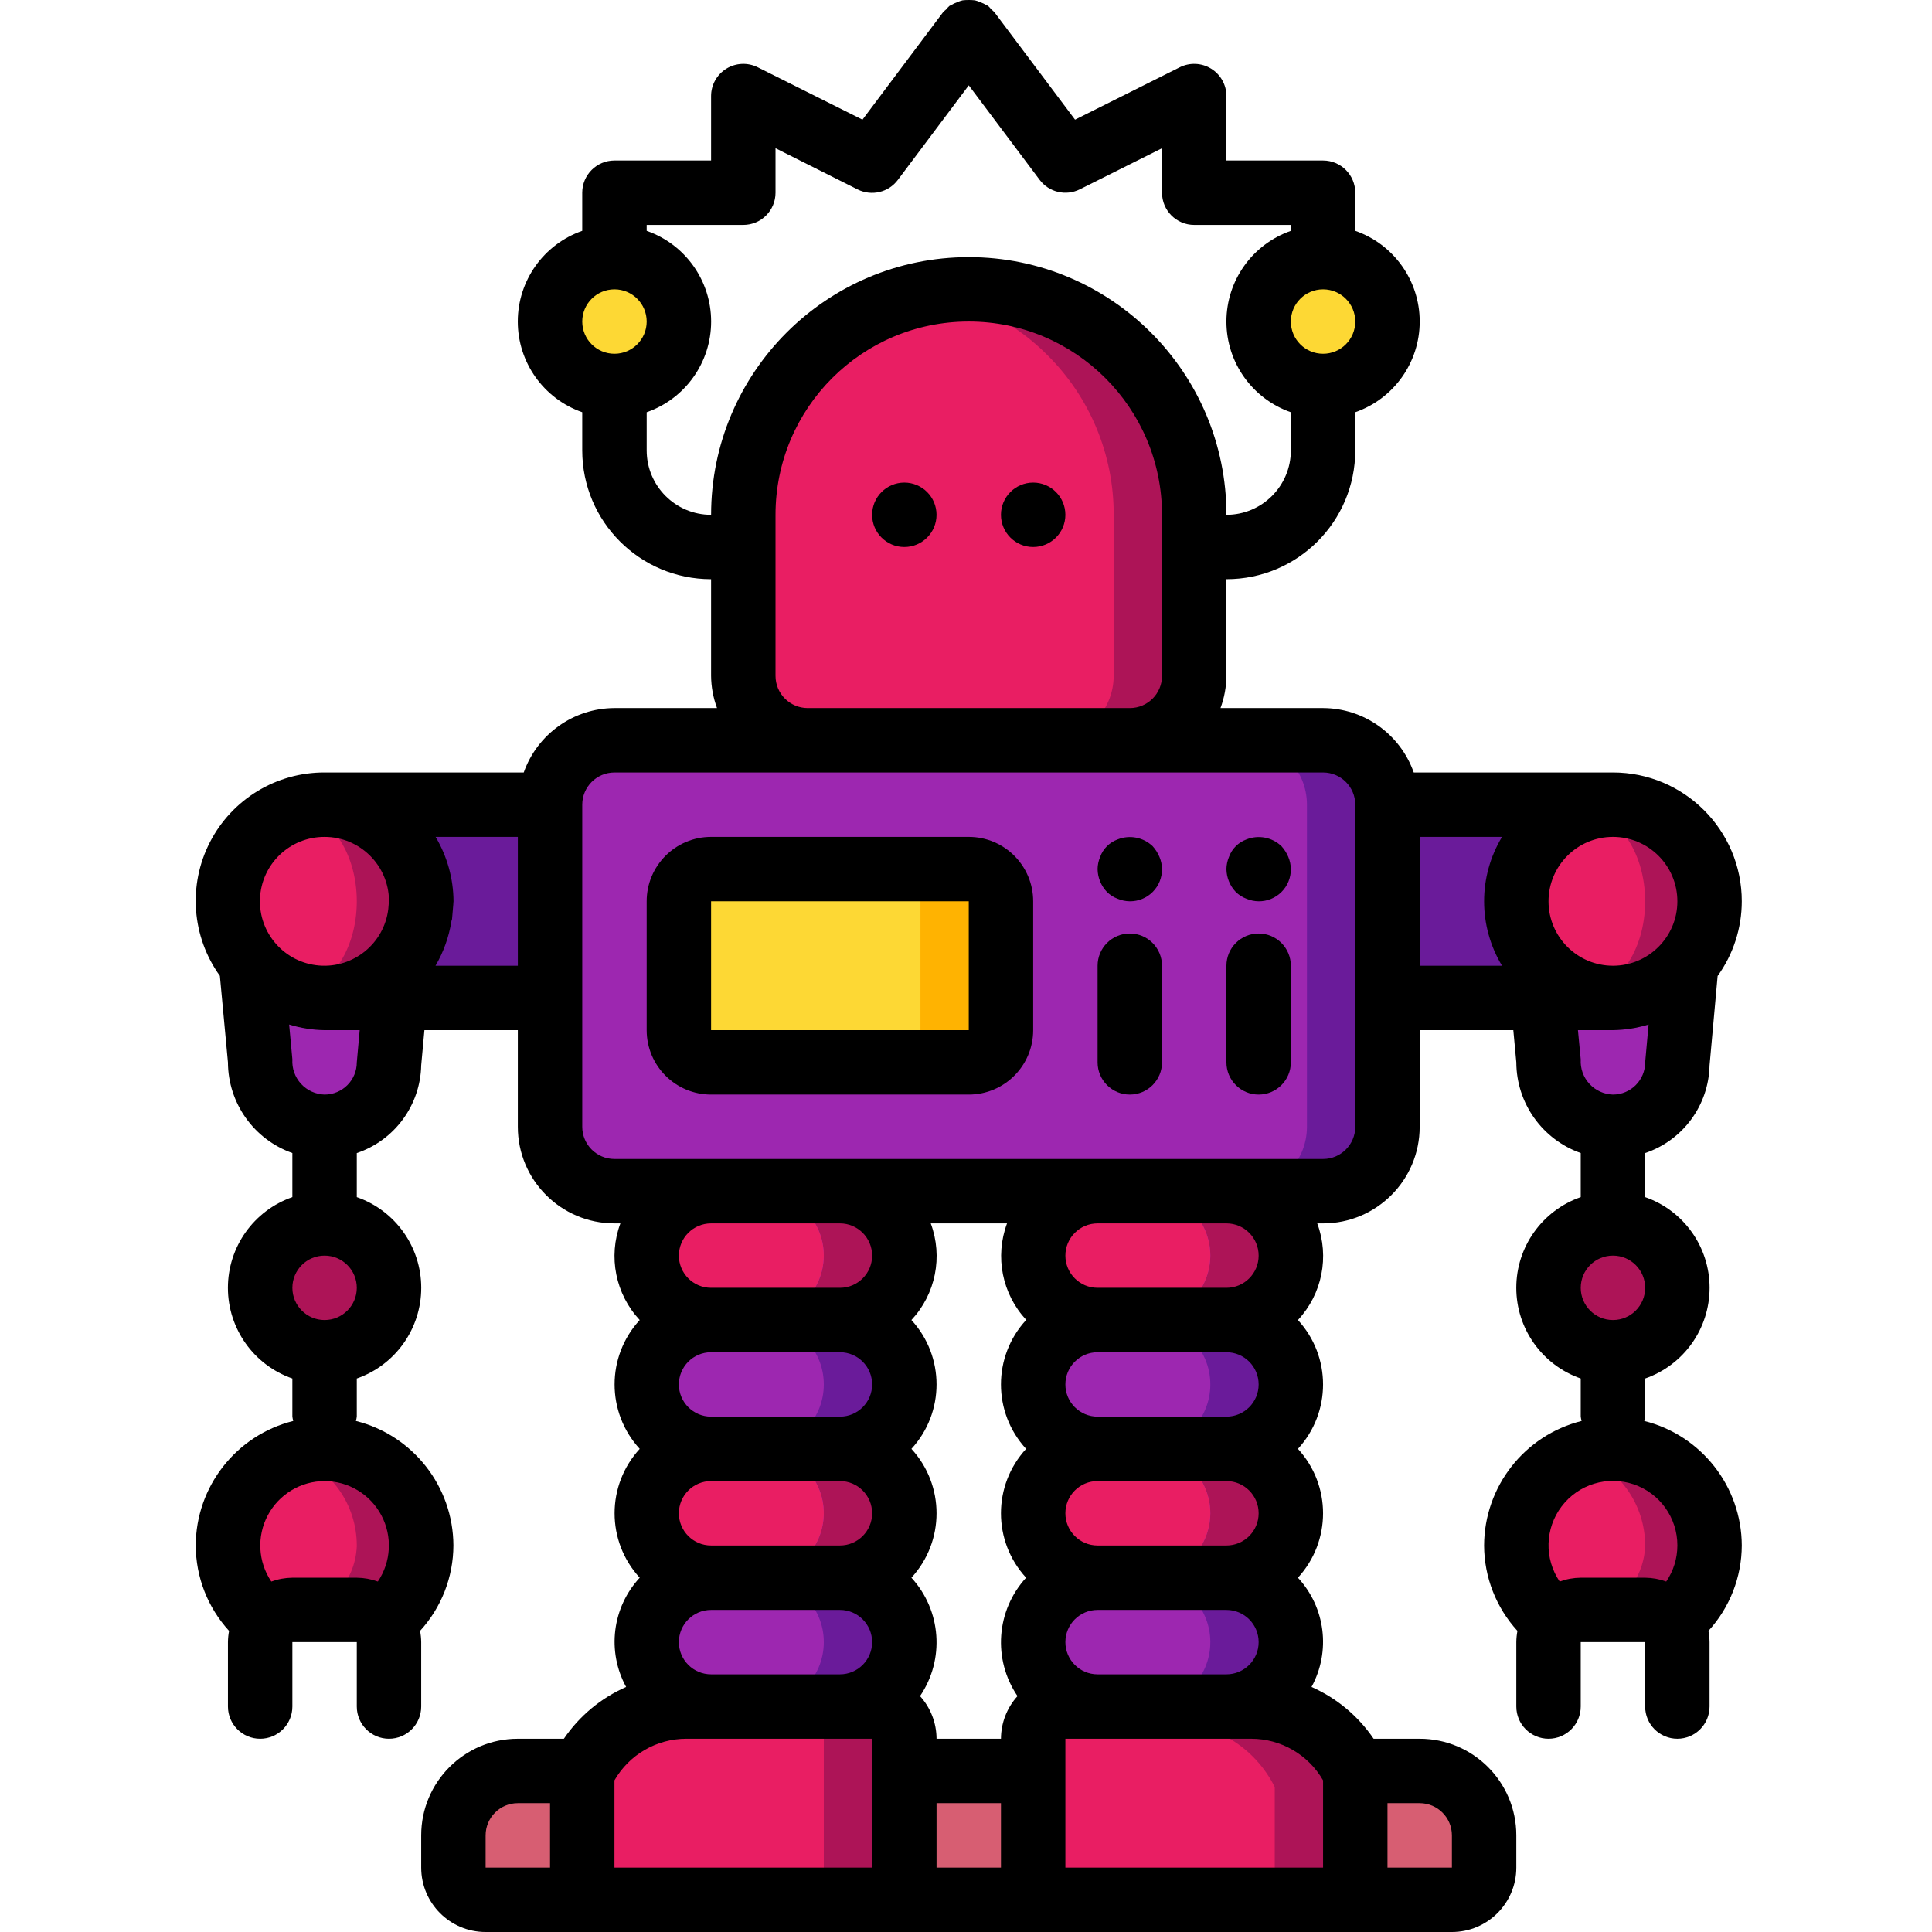 <svg height="511pt" viewBox="-51 0 511 511.855" width="511pt" xmlns="http://www.w3.org/2000/svg"><path d="m163.629 157.191h84.27v88.535h-84.27zm0 0" fill="#d75e72"/><path d="m301.23 213.188h74.668v51.199h-74.668zm0 0" fill="#6a1b9a"/><path d="m34.562 213.188h76.801v51.199h-76.801zm0 0" fill="#6a1b9a"/><path d="m85.762 469.188h59.547v34.133h-68.078c-4.715 0-8.535-3.82-8.535-8.531v-8.535c0-9.426 7.641-17.066 17.066-17.066zm0 0" fill="#d75e72"/><path d="m333.23 503.32h-46.977v-34.133h38.441c9.426 0 17.066 7.641 17.066 17.066v8.535c0 4.711-3.82 8.531-8.531 8.531zm0 0" fill="#d75e72"/><path d="m157.758 469.188h96.574v34.133h-96.574zm0 0" fill="#d75e72"/><path d="m171.098 383.855c9.414.027 17.039 7.652 17.066 17.066-.07 9.395-7.672 16.996-17.066 17.066 9.426 0 17.066 7.641 17.066 17.066 0 9.426-7.641 17.066-17.066 17.066h-34.133c-9.426 0-17.066-7.641-17.066-17.066 0-9.426 7.641-17.066 17.066-17.066-9.414-.027-17.039-7.652-17.066-17.066.066-9.398 7.668-16.996 17.066-17.066-9.426 0-17.066-7.641-17.066-17.066 0-9.426 7.641-17.066 17.066-17.066-9.414-.027-17.039-7.652-17.066-17.066.066-9.398 7.668-17 17.066-17.066h34.133c9.414.027 17.039 7.652 17.066 17.066-.07 9.395-7.672 16.996-17.066 17.066 9.426 0 17.066 7.641 17.066 17.066 0 9.426-7.641 17.066-17.066 17.066zm0 0" fill="#6a1b9a"/><path d="m15.105 255.344v.086l2.391 26.023c0 9.426 7.641 17.07 17.066 17.07s17.066-7.645 17.066-17.07l1.535-17.066.855-8.957v-.086zm0 0" fill="#9d27b0"/><path d="m395.352 255.344v.086l-2.387 26.023c0 9.426-7.645 17.07-17.066 17.07-9.426 0-17.07-7.645-17.07-17.07l-1.535-17.066-.852-8.957zm0 0" fill="#9d27b0"/><path d="m188.164 332.656c-.07 9.395-7.672 16.996-17.066 17.066h-34.133c-9.414-.027-17.039-7.652-17.066-17.066.066-9.398 7.668-17 17.066-17.066h34.133c9.414.027 17.039 7.652 17.066 17.066zm0 0" fill="#ad1457"/><path d="m188.164 400.922c-.07 9.395-7.672 16.996-17.066 17.066h-34.133c-9.414-.027-17.039-7.652-17.066-17.066.066-9.398 7.668-16.996 17.066-17.066h34.133c9.414.027 17.039 7.652 17.066 17.066zm0 0" fill="#ad1457"/><path d="m149.762 383.855c9.414.027 17.039 7.652 17.066 17.066-.066 9.395-7.668 16.996-17.066 17.066 9.426 0 17.066 7.641 17.066 17.066 0 9.426-7.641 17.066-17.066 17.066h-12.797c-9.426 0-17.066-7.641-17.066-17.066 0-9.426 7.641-17.066 17.066-17.066-9.414-.027-17.039-7.652-17.066-17.066.066-9.398 7.668-16.996 17.066-17.066-9.426 0-17.066-7.641-17.066-17.066 0-9.426 7.641-17.066 17.066-17.066-9.414-.027-17.039-7.652-17.066-17.066.066-9.398 7.668-17 17.066-17.066h12.797c9.414.027 17.039 7.652 17.066 17.066-.066 9.395-7.668 16.996-17.066 17.066 9.426 0 17.066 7.641 17.066 17.066 0 9.426-7.641 17.066-17.066 17.066zm0 0" fill="#9d27b0"/><path d="m166.828 332.656c-.066 9.395-7.668 16.996-17.066 17.066h-12.797c-9.414-.027-17.039-7.652-17.066-17.066.066-9.398 7.668-17 17.066-17.066h12.797c9.414.027 17.039 7.652 17.066 17.066zm0 0" fill="#e91e63"/><path d="m166.828 400.922c-.066 9.395-7.668 16.996-17.066 17.066h-12.797c-9.414-.027-17.039-7.652-17.066-17.066.066-9.398 7.668-16.996 17.066-17.066h12.797c9.414.027 17.039 7.652 17.066 17.066zm0 0" fill="#e91e63"/><path d="m273.496 383.855c9.414.027 17.039 7.652 17.066 17.066-.07 9.395-7.668 16.996-17.066 17.066 9.426 0 17.066 7.641 17.066 17.066 0 9.426-7.641 17.066-17.066 17.066h-34.133c-9.426 0-17.066-7.641-17.066-17.066 0-9.426 7.641-17.066 17.066-17.066-9.414-.027-17.039-7.652-17.066-17.066.07-9.398 7.668-16.996 17.066-17.066-9.426 0-17.066-7.641-17.066-17.066 0-9.426 7.641-17.066 17.066-17.066-9.414-.027-17.039-7.652-17.066-17.066.07-9.398 7.668-17 17.066-17.066h34.133c9.414.027 17.039 7.652 17.066 17.066-.07 9.395-7.668 16.996-17.066 17.066 9.426 0 17.066 7.641 17.066 17.066 0 9.426-7.641 17.066-17.066 17.066zm0 0" fill="#6a1b9a"/><path d="m290.562 332.656c-.07 9.395-7.668 16.996-17.066 17.066h-34.133c-9.414-.027-17.039-7.652-17.066-17.066.07-9.398 7.668-17 17.066-17.066h34.133c9.414.027 17.039 7.652 17.066 17.066zm0 0" fill="#ad1457"/><path d="m290.562 400.922c-.07 9.395-7.668 16.996-17.066 17.066h-34.133c-9.414-.027-17.039-7.652-17.066-17.066.07-9.398 7.668-16.996 17.066-17.066h34.133c9.414.027 17.039 7.652 17.066 17.066zm0 0" fill="#ad1457"/><path d="m252.164 383.855c9.414.027 17.039 7.652 17.066 17.066-.07 9.395-7.672 16.996-17.066 17.066 9.426 0 17.066 7.641 17.066 17.066 0 9.426-7.641 17.066-17.066 17.066h-12.801c-9.426 0-17.066-7.641-17.066-17.066 0-9.426 7.641-17.066 17.066-17.066-9.414-.027-17.039-7.652-17.066-17.066.07-9.398 7.668-16.996 17.066-17.066-9.426 0-17.066-7.641-17.066-17.066 0-9.426 7.641-17.066 17.066-17.066-9.414-.027-17.039-7.652-17.066-17.066.07-9.398 7.668-17 17.066-17.066h12.801c9.414.027 17.039 7.652 17.066 17.066-.07 9.395-7.672 16.996-17.066 17.066 9.426 0 17.066 7.641 17.066 17.066 0 9.426-7.641 17.066-17.066 17.066zm0 0" fill="#9d27b0"/><path d="m269.23 332.656c-.07 9.395-7.672 16.996-17.066 17.066h-12.801c-9.414-.027-17.039-7.652-17.066-17.066.07-9.398 7.668-17 17.066-17.066h12.801c9.414.027 17.039 7.652 17.066 17.066zm0 0" fill="#e91e63"/><path d="m269.23 400.922c-.07 9.395-7.672 16.996-17.066 17.066h-12.801c-9.414-.027-17.039-7.652-17.066-17.066.07-9.398 7.668-16.996 17.066-17.066h12.801c9.414.027 17.039 7.652 17.066 17.066zm0 0" fill="#e91e63"/><path d="m188.164 460.656v42.664h-85.336v-34.133c5.195-10.469 15.879-17.082 27.562-17.066h49.238c4.715 0 8.535 3.82 8.535 8.535zm0 0" fill="#ad1457"/><path d="m307.629 469.188v34.133h-85.332v-42.664c0-4.715 3.82-8.535 8.531-8.535h49.238c11.688-.016 22.371 6.598 27.562 17.066zm0 0" fill="#ad1457"/><path d="m166.828 460.656v42.664h-68.266v-34.133c5.195-10.469 15.879-17.082 27.562-17.066h32.172c4.711 0 8.531 3.82 8.531 8.535zm0 0" fill="#e91e63"/><path d="m286.297 473.453v34.137h-68.266v-42.668c0-4.715 3.82-8.535 8.531-8.535h32.172c11.684-.016 22.367 6.602 27.562 17.066zm0 0" fill="#e91e63"/><path d="m111.363 196.121h187.734c9.426 0 17.066 7.641 17.066 17.066v85.336c0 9.422-7.641 17.066-17.066 17.066h-187.734c-9.426 0-17.066-7.645-17.066-17.066v-85.336c0-9.426 7.641-17.066 17.066-17.066zm0 0" fill="#6a1b9a"/><path d="m111.363 196.121h166.398c9.426 0 17.066 7.641 17.066 17.066v85.336c0 9.422-7.641 17.066-17.066 17.066h-166.398c-9.426 0-17.066-7.645-17.066-17.066v-85.336c0-9.426 7.641-17.066 17.066-17.066zm0 0" fill="#9d27b0"/><path d="m264.965 136.387v42.668c-.031 9.414-7.656 17.039-17.066 17.066h-85.336c-9.414-.027-17.039-7.652-17.066-17.066v-42.668c-.023-28.871 20.648-53.605 49.066-58.707 3.516-.691 7.086-1.035 10.668-1.023 32.988 0 59.734 26.742 59.734 59.73zm0 0" fill="#ad1457"/><path d="m243.629 136.387v42.668c-.027 9.414-7.652 17.039-17.066 17.066h-64c-9.414-.027-17.039-7.652-17.066-17.066v-42.668c-.023-28.871 20.648-53.605 49.066-58.707 11.977 2.086 23.008 7.84 31.574 16.469 11.234 11.18 17.535 26.391 17.492 42.238zm0 0" fill="#e91e63"/><path d="m60.164 238.789c0 14.137-11.461 25.598-25.602 25.598-2.914.02-5.809-.5-8.531-1.535-10.227-3.582-17.07-13.23-17.07-24.062 0-10.832 6.844-20.484 17.07-24.066 2.723-1.031 5.617-1.551 8.531-1.535 14.141 0 25.602 11.461 25.602 25.602zm0 0" fill="#ad1457"/><path d="m401.496 238.789c0 14.137-11.461 25.598-25.598 25.598-2.918.02-5.809-.5-8.535-1.535-10.223-3.582-17.07-13.23-17.07-24.062 0-10.832 6.848-20.484 17.07-24.066 2.727-1.031 5.617-1.551 8.535-1.535 14.137 0 25.598 11.461 25.598 25.602zm0 0" fill="#ad1457"/><path d="m43.098 238.789c0-13.289-7.641-24.066-17.066-24.066s-17.066 10.777-17.066 24.066c0 13.289 7.641 24.062 17.066 24.062s17.066-10.773 17.066-24.062zm0 0" fill="#e91e63"/><path d="m384.43 238.789c0-13.289-7.641-24.066-17.066-24.066s-17.066 10.777-17.066 24.066c0 13.289 7.641 24.062 17.066 24.062s17.066-10.773 17.066-24.062zm0 0" fill="#e91e63"/><path d="m136.965 230.254h68.266c4.711 0 8.531 3.82 8.531 8.535v34.133c0 4.711-3.82 8.531-8.531 8.531h-68.266c-4.715 0-8.535-3.82-8.535-8.531v-34.133c0-4.715 3.82-8.535 8.535-8.535zm0 0" fill="#ffb301"/><path d="m136.965 230.254h46.934c4.711 0 8.531 3.82 8.531 8.535v34.133c0 4.711-3.82 8.531-8.531 8.531h-46.934c-4.715 0-8.535-3.82-8.535-8.531v-34.133c0-4.715 3.82-8.535 8.535-8.535zm0 0" fill="#fdd834"/><g fill="#ad1457"><path d="m51.629 341.188c0 9.426-7.641 17.066-17.066 17.066s-17.066-7.641-17.066-17.066 7.641-17.066 17.066-17.066 17.066 7.641 17.066 17.066zm0 0"/><path d="m60.164 409.453v.258c-.539 10.707-9.508 19.031-20.227 18.773h-10.75c-1 .004-2-.082-2.988-.258-9.801-1.199-17.18-9.496-17.234-19.367.027-1.289.141-2.57.34-3.84 1.609-9.082 7.957-16.605 16.641-19.715 1.223-.43 2.48-.773 3.754-1.023 7.508-1.453 15.273.527 21.172 5.398 5.895 4.875 9.305 12.125 9.293 19.773zm0 0"/><path d="m392.965 341.188c0 9.426-7.645 17.066-17.066 17.066-9.426 0-17.07-7.641-17.07-17.066s7.645-17.066 17.07-17.066c9.422 0 17.066 7.641 17.066 17.066zm0 0"/><path d="m401.496 409.453v.258c-.539 10.707-9.508 19.031-20.223 18.773h-10.754c-1 .004-2-.082-2.984-.258-9.801-1.199-17.184-9.496-17.238-19.367.027-1.289.145-2.57.34-3.84 1.609-9.082 7.961-16.605 16.641-19.715 1.227-.43 2.48-.773 3.754-1.023 7.512-1.453 15.277.527 21.172 5.398 5.898 4.875 9.305 12.125 9.293 19.773zm0 0"/></g><path d="m43.098 409.453v.258c-.445 9.434-7.543 17.215-16.898 18.516-9.801-1.199-17.18-9.496-17.234-19.367.027-1.289.141-2.57.34-3.84 1.609-9.082 7.957-16.605 16.641-19.715 10.266 3.59 17.145 13.273 17.152 24.148zm0 0" fill="#e91e63"/><path d="m384.43 409.453v.258c-.441 9.434-7.543 17.215-16.895 18.516-9.801-1.199-17.184-9.496-17.238-19.367.027-1.289.145-2.57.34-3.84 1.609-9.082 7.961-16.605 16.641-19.715 10.266 3.59 17.145 13.273 17.152 24.148zm0 0" fill="#e91e63"/><path d="m128.43 85.188c0 9.426-7.641 17.066-17.066 17.066s-17.066-7.641-17.066-17.066 7.641-17.066 17.066-17.066 17.066 7.641 17.066 17.066zm0 0" fill="#fdd834"/><path d="m316.164 85.188c0 9.426-7.641 17.066-17.066 17.066-9.426 0-17.066-7.641-17.066-17.066s7.641-17.066 17.066-17.066c9.426 0 17.066 7.641 17.066 17.066zm0 0" fill="#fdd834"/><path d="m196.695 136.387c0 4.715-3.82 8.535-8.531 8.535-4.715 0-8.535-3.82-8.535-8.535 0-4.711 3.82-8.531 8.535-8.531 4.711 0 8.531 3.82 8.531 8.531zm0 0"/><path d="m230.828 136.387c0 4.715-3.82 8.535-8.531 8.535-4.715 0-8.535-3.82-8.535-8.535 0-4.711 3.82-8.531 8.535-8.531 4.711 0 8.531 3.82 8.531 8.531zm0 0"/><path d="m247.898 238.789c-1.117-.016-2.219-.246-3.246-.684-1.055-.391-2.012-1.004-2.816-1.793-1.555-1.637-2.441-3.797-2.473-6.059.012-1.113.246-2.215.684-3.242.773-2.145 2.465-3.832 4.605-4.609 3.184-1.285 6.828-.582 9.305 1.793.75.832 1.355 1.785 1.789 2.816.438 1.027.672 2.129.684 3.242.023 2.27-.867 4.457-2.473 6.059-1.605 1.605-3.789 2.5-6.059 2.477zm0 0"/><path d="m282.031 238.789c-1.117-.016-2.219-.246-3.242-.684-1.059-.391-2.016-1.004-2.816-1.793-1.559-1.637-2.441-3.797-2.477-6.059.016-1.113.246-2.215.684-3.242.773-2.145 2.465-3.832 4.609-4.609 3.18-1.285 6.824-.582 9.301 1.793.75.832 1.359 1.785 1.789 2.816.438 1.027.672 2.129.684 3.242.023 2.27-.867 4.457-2.473 6.059-1.605 1.605-3.789 2.5-6.059 2.477zm0 0"/><path d="m247.898 289.988c4.711 0 8.531-3.82 8.531-8.535v-25.598c0-4.715-3.82-8.535-8.531-8.535-4.715 0-8.535 3.82-8.535 8.535v25.598c0 4.715 3.82 8.535 8.535 8.535zm0 0"/><path d="m282.031 289.988c4.711 0 8.531-3.82 8.531-8.535v-25.598c0-4.715-3.82-8.535-8.531-8.535-4.715 0-8.535 3.82-8.535 8.535v25.598c0 4.715 3.82 8.535 8.535 8.535zm0 0"/><path d="m136.965 289.988h68.266c9.426 0 17.066-7.641 17.066-17.066v-34.133c0-9.426-7.641-17.066-17.066-17.066h-68.266c-9.426 0-17.066 7.641-17.066 17.066v34.133c0 9.426 7.641 17.066 17.066 17.066zm0-51.199h68.266v34.133h-68.266zm0 0"/><path d="m.43 409.453c.027 8.379 3.176 16.445 8.832 22.625-.188.98-.285 1.977-.297 2.977v17.066c0 4.715 3.82 8.535 8.531 8.535 4.715 0 8.535-3.82 8.535-8.535v-17.066h17.066v17.066c0 4.715 3.82 8.535 8.531 8.535 4.715 0 8.535-3.82 8.535-8.535v-17.066c-.012-1-.113-1.996-.301-2.977 5.656-6.18 8.805-14.246 8.832-22.625-.055-15.605-10.688-29.191-25.828-32.988.102-.375.18-.758.23-1.145v-10.102c10.223-3.562 17.074-13.203 17.074-24.031 0-10.824-6.852-20.469-17.074-24.027v-11.668c10.023-3.383 16.852-12.691 17.066-23.27l.852-9.301h24.746v25.602c0 14.137 11.465 25.598 25.602 25.598h1.57c-3.281 8.816-1.301 18.727 5.121 25.602-8.875 9.645-8.875 24.484 0 34.133-8.875 9.648-8.875 24.484 0 34.133-7.297 7.871-8.746 19.523-3.602 28.945-6.672 2.938-12.387 7.691-16.488 13.723h-12.203c-14.137 0-25.598 11.461-25.598 25.598v8.535c0 9.426 7.641 17.066 17.066 17.066h256c9.426 0 17.066-7.641 17.066-17.066v-8.535c0-14.137-11.461-25.598-25.602-25.598h-12.203c-4.09-6.023-9.789-10.777-16.449-13.723 5.141-9.422 3.691-21.074-3.602-28.945 8.875-9.648 8.875-24.484 0-34.133 8.875-9.648 8.875-24.488 0-34.133 6.418-6.875 8.402-16.785 5.117-25.602h1.539c14.137 0 25.598-11.461 25.598-25.598v-25.602h24.809l.793 8.531c.043 10.812 6.875 20.43 17.066 24.031v11.676c-10.223 3.559-17.074 13.203-17.074 24.027 0 10.828 6.852 20.469 17.074 24.031v10.102c.051.387.129.77.23 1.145-15.141 3.797-25.777 17.383-25.832 32.988.027 8.379 3.18 16.445 8.832 22.625-.184.98-.285 1.977-.297 2.977v17.066c0 4.715 3.82 8.535 8.531 8.535 4.715 0 8.535-3.82 8.535-8.535v-17.066h17.066v17.066c0 4.715 3.82 8.535 8.535 8.535 4.711 0 8.531-3.82 8.531-8.535v-17.066c-.012-1-.113-1.996-.297-2.977 5.652-6.18 8.805-14.246 8.832-22.625-.055-15.605-10.691-29.191-25.832-32.988.102-.375.18-.758.23-1.145v-10.102c10.223-3.562 17.074-13.203 17.074-24.031 0-10.824-6.852-20.469-17.074-24.027v-11.668c10.023-3.379 16.848-12.68 17.066-23.254l2.133-23.66c4.16-5.762 6.398-12.684 6.402-19.789 0-18.852-15.285-34.133-34.133-34.133h-52.773c-3.602-10.191-13.219-17.023-24.027-17.066h-27.172c1.012-2.734 1.543-5.621 1.57-8.535v-25.602c18.852 0 34.133-15.281 34.133-34.133v-10.102c10.227-3.562 17.074-13.203 17.074-24.031 0-10.824-6.848-20.469-17.074-24.027v-10.105c0-4.711-3.82-8.531-8.531-8.531h-25.602v-17.07c0-2.957-1.527-5.703-4.043-7.258-2.516-1.559-5.66-1.699-8.305-.379l-27.758 13.887-21.336-28.434c-.266-.281-.551-.547-.852-.793-.262-.328-.547-.633-.852-.914-.137-.102-.301-.121-.445-.215-.508-.309-1.051-.566-1.613-.758-.461-.215-.945-.387-1.441-.504-1.078-.113-2.164-.113-3.242 0-.492.117-.973.285-1.434.496-.566.199-1.109.457-1.621.766-.137.094-.309.113-.445.215-.309.281-.594.59-.852.922-.305.242-.59.504-.855.785l-21.332 28.434-27.758-13.887c-2.648-1.32-5.789-1.18-8.305.379-2.516 1.555-4.047 4.301-4.043 7.258v17.07h-25.602c-4.715 0-8.535 3.82-8.535 8.531v10.105c-10.223 3.559-17.074 13.203-17.074 24.027 0 10.828 6.852 20.469 17.074 24.031v10.102c0 18.852 15.285 34.133 34.137 34.133v25.602c.027 2.914.559 5.801 1.57 8.535h-27.172c-10.809.043-20.426 6.875-24.031 17.066h-52.77c-12.785-.043-24.512 7.086-30.363 18.453-5.852 11.367-4.836 25.055 2.629 35.434l2.137 22.91c.043 10.812 6.875 20.43 17.066 24.031v11.676c-10.227 3.559-17.074 13.203-17.074 24.027 0 10.828 6.848 20.469 17.074 24.031v10.102c.051.387.125.77.23 1.145-15.141 3.797-25.777 17.383-25.832 32.988zm281.602-42.664c0 4.711-3.82 8.531-8.535 8.531h-34.133c-4.715 0-8.535-3.82-8.535-8.531 0-4.715 3.82-8.535 8.535-8.535h34.133c4.715 0 8.535 3.82 8.535 8.535zm0 34.133c0 4.711-3.82 8.531-8.535 8.531h-34.133c-4.715 0-8.535-3.82-8.535-8.531 0-4.715 3.82-8.535 8.535-8.535h34.133c4.715 0 8.535 3.82 8.535 8.535zm0 34.133c0 4.715-3.82 8.535-8.535 8.535h-34.133c-4.715 0-8.535-3.82-8.535-8.535 0-4.711 3.82-8.531 8.535-8.531h34.133c4.715 0 8.535 3.82 8.535 8.531zm-61.613-85.332c-8.875 9.645-8.875 24.484 0 34.133-8.875 9.648-8.875 24.484 0 34.133-7.934 8.664-8.875 21.648-2.277 31.367-2.805 3.098-4.363 7.121-4.379 11.301h-17.066c-.012-4.18-1.574-8.203-4.375-11.301 6.598-9.719 5.652-22.703-2.281-31.367 8.875-9.648 8.875-24.484 0-34.133 8.875-9.648 8.875-24.488 0-34.133 6.422-6.875 8.402-16.785 5.121-25.602h20.207c-3.281 8.816-1.301 18.727 5.121 25.602zm-91.988 85.332c0-4.711 3.82-8.531 8.535-8.531h34.133c4.711 0 8.531 3.82 8.531 8.531 0 4.715-3.82 8.535-8.531 8.535h-34.133c-4.715 0-8.535-3.82-8.535-8.535zm0-34.133c0-4.715 3.82-8.535 8.535-8.535h34.133c4.711 0 8.531 3.82 8.531 8.535 0 4.711-3.82 8.531-8.531 8.531h-34.133c-4.715 0-8.535-3.82-8.535-8.531zm0-34.133c0-4.715 3.82-8.535 8.535-8.535h34.133c4.711 0 8.531 3.82 8.531 8.535 0 4.711-3.82 8.531-8.531 8.531h-34.133c-4.715 0-8.535-3.82-8.535-8.531zm51.199-34.133c0 4.711-3.82 8.531-8.531 8.531h-34.133c-4.715 0-8.535-3.82-8.535-8.531 0-4.715 3.82-8.535 8.535-8.535h34.133c4.711 0 8.531 3.82 8.531 8.535zm-49.27 128h49.27v34.133h-68.266v-23.117c3.91-6.801 11.148-11.004 18.996-11.016zm-53.129 25.598c0-4.711 3.82-8.531 8.531-8.531h8.535v17.066h-17.066zm119.465-8.531h17.066v17.066h-17.066zm119.469 0h8.531c4.715 0 8.535 3.82 8.535 8.531v8.535h-17.066zm-17.066-6.051v23.117h-68.27v-34.133h49.273c7.844.012 15.086 4.215 18.996 11.016zm-17.066-139.016c0 4.711-3.82 8.531-8.535 8.531h-34.133c-4.715 0-8.535-3.82-8.535-8.531 0-4.715 3.82-8.535 8.535-8.535h34.133c4.715 0 8.535 3.82 8.535 8.535zm64.477-76.801h-21.812v-34.133h21.812c-6.328 10.496-6.328 23.633 0 34.133zm46.457 153.598c-.004 3.41-1.031 6.738-2.953 9.551-1.789-.652-3.676-.996-5.582-1.016h-17.066c-1.906.02-3.793.363-5.582 1.016-4.121-6.066-3.91-14.086.531-19.926 4.438-5.836 12.109-8.188 19.055-5.836 6.949 2.352 11.617 8.879 11.598 16.211zm-17.066-59.73c-4.715 0-8.535-3.82-8.535-8.535 0-4.711 3.82-8.531 8.535-8.531 4.711 0 8.531 3.82 8.531 8.531 0 4.715-3.82 8.535-8.531 8.535zm0-59.734c-2.379-.066-4.629-1.09-6.238-2.844-1.609-1.754-2.438-4.082-2.297-6.457l-.742-7.766h9.277c3.199-.047 6.379-.547 9.438-1.492l-.906 10.023c0 4.715-3.82 8.535-8.531 8.535zm17.066-51.199c0 9.426-7.645 17.066-17.066 17.066-9.426 0-17.07-7.641-17.07-17.066 0-9.426 7.645-17.066 17.07-17.066 9.422 0 17.066 7.641 17.066 17.066zm-93.867-145.066c-4.715 0-8.535-3.82-8.535-8.535 0-4.711 3.82-8.531 8.535-8.531 4.711 0 8.531 3.82 8.531 8.531 0 4.715-3.82 8.535-8.531 8.535zm-187.734-17.066c4.711 0 8.535 3.82 8.535 8.531 0 4.715-3.824 8.535-8.535 8.535-4.715 0-8.535-3.82-8.535-8.535 0-4.711 3.82-8.531 8.535-8.531zm8.535 42.664v-10.102c10.223-3.562 17.074-13.203 17.074-24.031 0-10.824-6.852-20.469-17.074-24.027v-1.57h25.598c4.715 0 8.535-3.82 8.535-8.535v-11.793l21.785 10.941c3.699 1.832 8.18.754 10.641-2.562l18.773-25.035 18.773 25.035c2.473 3.301 6.949 4.359 10.641 2.52l21.785-10.898v11.793c0 4.715 3.82 8.535 8.535 8.535h25.598v1.57c-10.223 3.559-17.074 13.203-17.074 24.027 0 10.828 6.852 20.469 17.074 24.031v10.102c0 9.426-7.641 17.066-17.066 17.066 0-37.699-30.562-68.266-68.266-68.266s-68.266 30.566-68.266 68.266c-9.426 0-17.066-7.641-17.066-17.066zm34.133 59.734v-42.668c0-28.277 22.922-51.199 51.199-51.199 28.277 0 51.199 22.922 51.199 51.199v42.668c0 4.715-3.82 8.535-8.531 8.535h-85.336c-4.711 0-8.531-3.82-8.531-8.535zm-42.668 25.602h187.734c4.711 0 8.531 3.82 8.531 8.531v85.336c0 4.711-3.82 8.531-8.531 8.531h-187.734c-4.715 0-8.535-3.82-8.535-8.531v-85.336c0-4.711 3.82-8.531 8.535-8.531zm-25.602 51.199h-21.809c2.113-3.617 3.543-7.598 4.207-11.734 0-.211.145-.383.168-.598l.344-4.012c-.004-.066-.004-.133 0-.203 0-.18.051-.34.051-.52-.035-6.012-1.672-11.902-4.746-17.066h21.785zm-51.199-34.133c9.355 0 16.969 7.531 17.066 16.887l-.188 2.227c-1.098 9.102-9.195 15.707-18.332 14.961s-16.051-8.578-15.66-17.734c.391-9.16 7.945-16.375 17.113-16.34zm-9.387 49.707c3.043.941 6.203 1.441 9.387 1.492h9.301l-.766 8.531c0 4.715-3.82 8.535-8.535 8.535-2.379-.066-4.633-1.094-6.242-2.852-1.609-1.754-2.434-4.09-2.289-6.469zm9.387 61.227c4.715 0 8.535 3.82 8.535 8.531 0 4.715-3.82 8.535-8.535 8.535-4.711 0-8.531-3.82-8.531-8.535 0-4.711 3.82-8.531 8.531-8.531zm0 59.73c6.309.012 12.094 3.5 15.047 9.074 2.953 5.57 2.598 12.316-.934 17.543-1.789-.652-3.676-.996-5.578-1.016h-17.066c-1.906.02-3.793.363-5.582 1.016-3.527-5.227-3.887-11.973-.934-17.543 2.957-5.574 8.742-9.062 15.047-9.074zm0 0"/></svg>